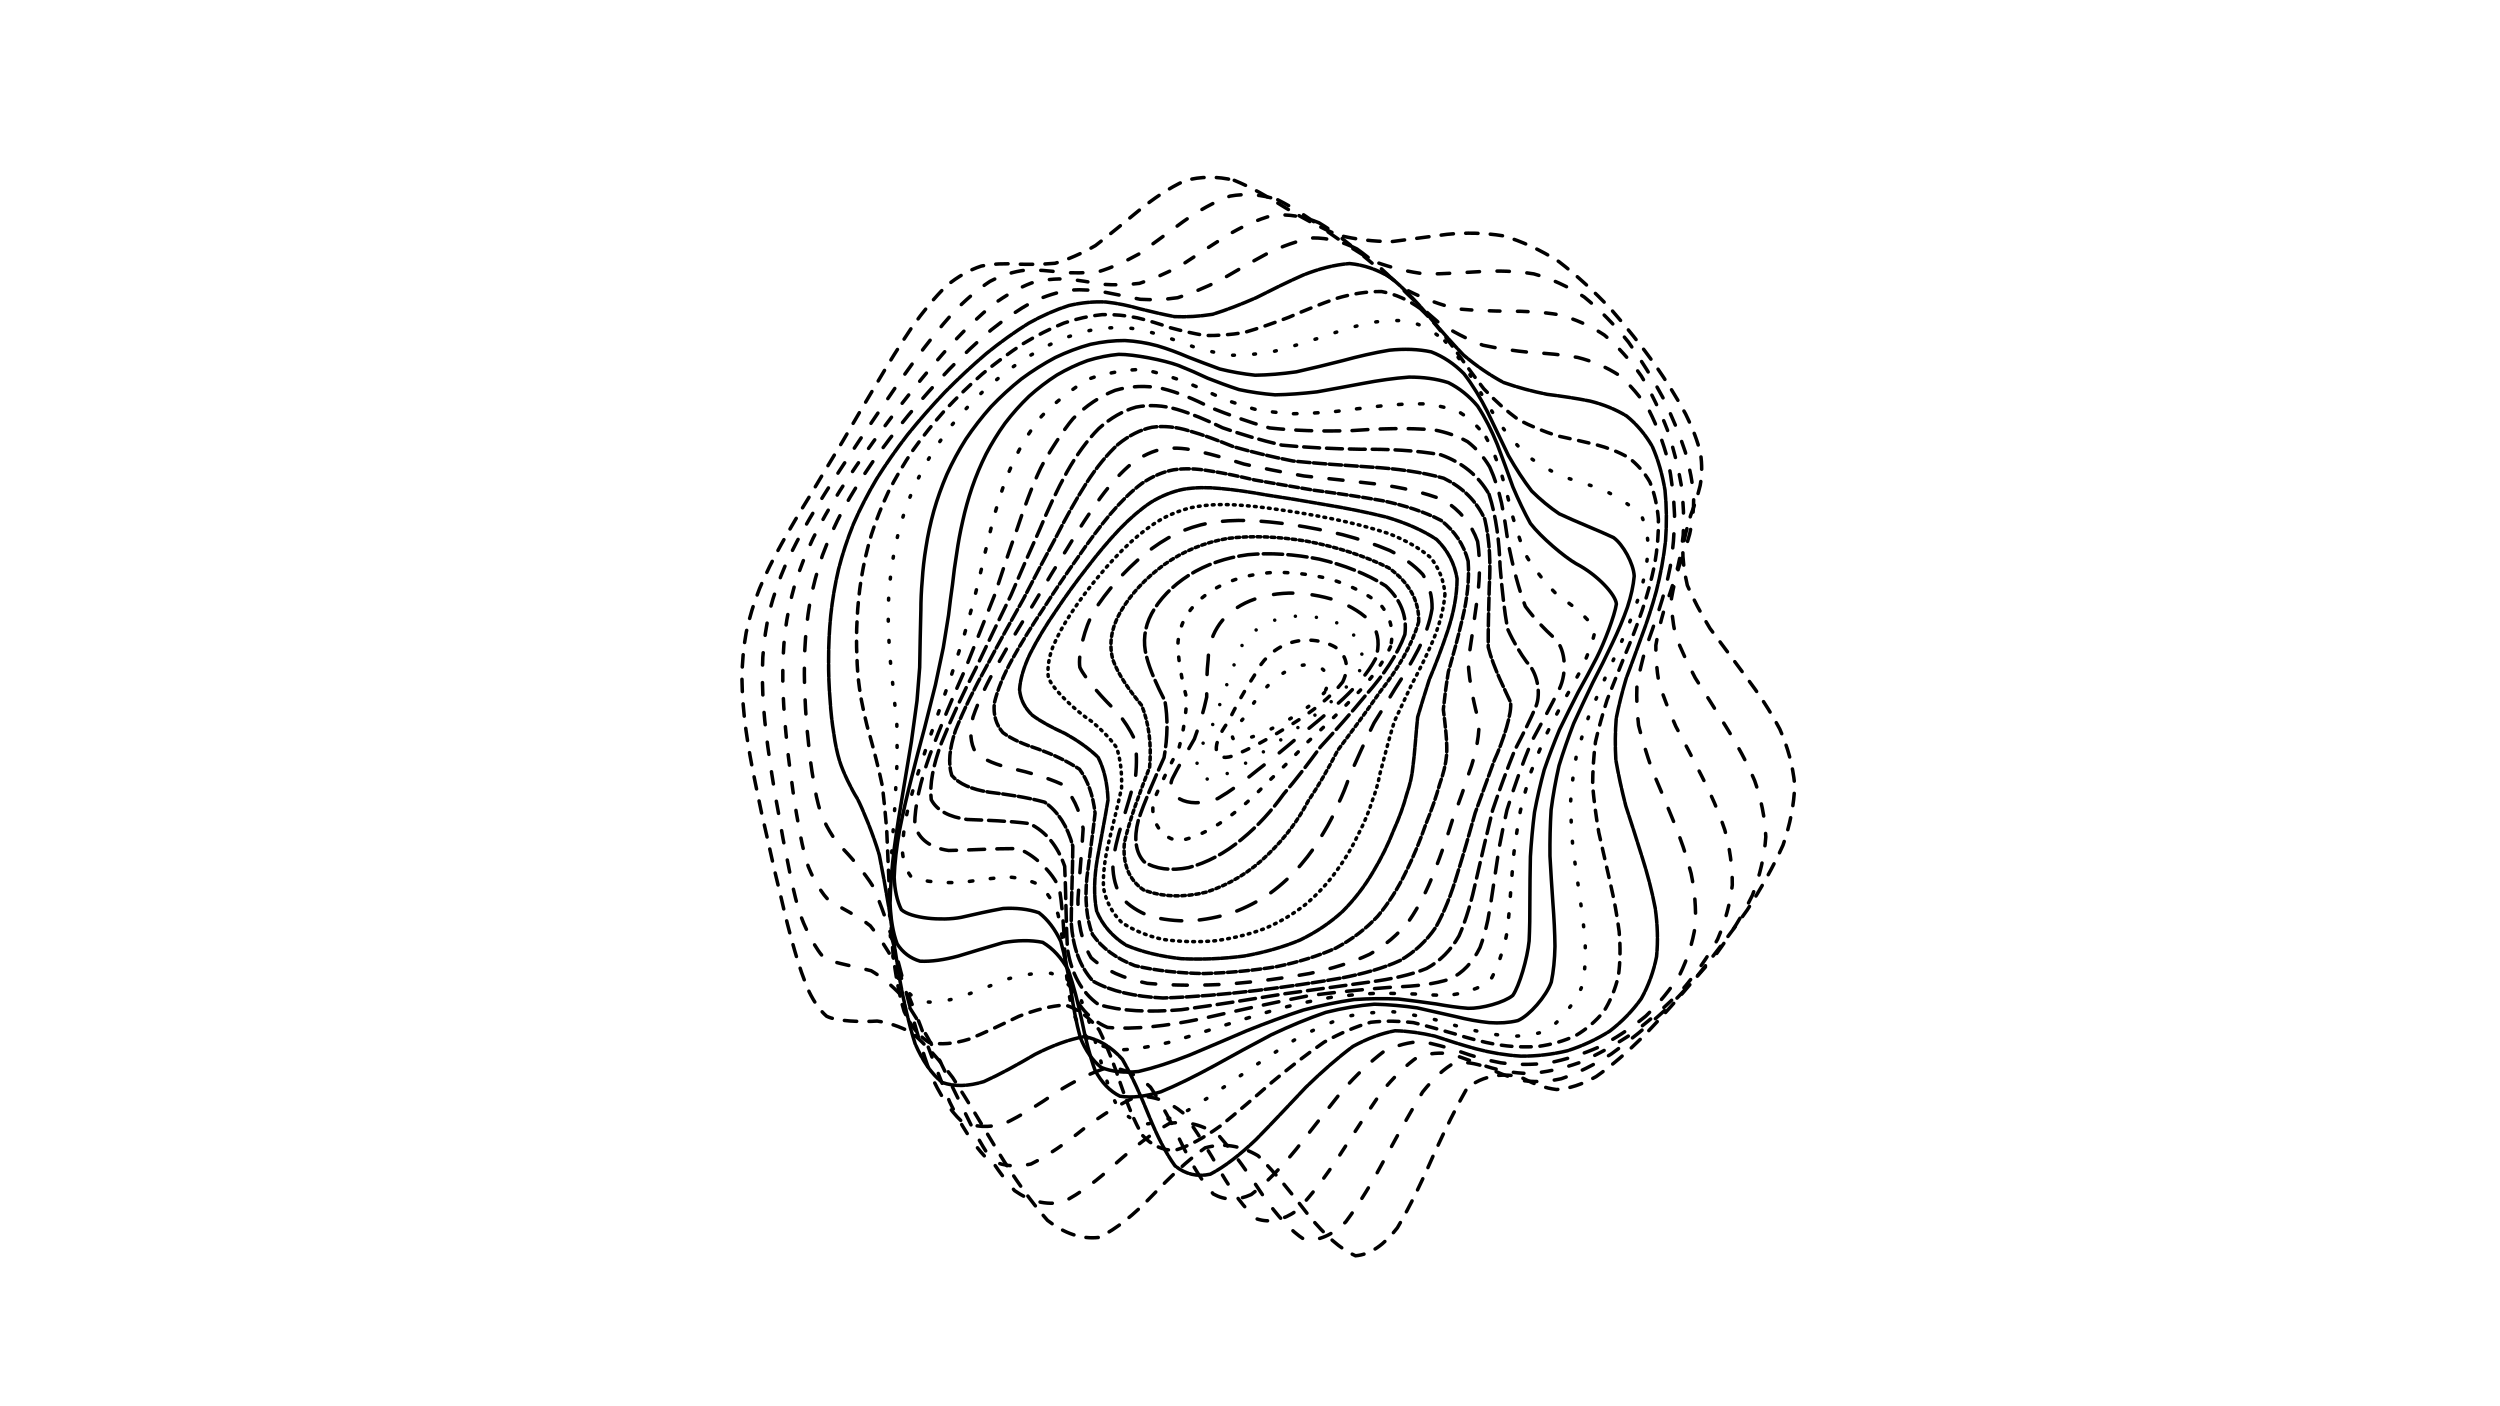 <svg xmlns="http://www.w3.org/2000/svg" version="1.1" xmlns:xlink="http://www.w3.org/1999/xlink" xmlns:svgjs="http://svgjs.dev/svgjs" viewBox="0 0 1422 800"><defs><linearGradient x1="50%" y1="0%" x2="50%" y2="100%" id="ccchaos-grad"><stop stop-color="hsl(206, 75%, 49%)" stop-opacity="1" offset="0%"></stop><stop stop-color="hsl(331, 90%, 56%)" stop-opacity="1" offset="100%"></stop></linearGradient></defs><g stroke-width="2" stroke="url(#ccchaos-grad)" fill="none" stroke-linecap="round"><path d="M702.05 102.57C711.71 106.55 721.46 112.03 731.29 118.27 741.14 124.15 751.08 129.46 761.12 133.72 771.2 136.23 781.4 137.4 791.7 137.42 802.06 136.16 812.54 134.6 823.09 133.29 833.7 132.23 844.37 132.41 855.04 134.15 865.69 137.23 876.27 142.15 886.65 148.77 896.88 156.64 906.78 165.76 916.2 175.74 925.24 186.09 933.6 196.65 941.15 207.11 948.07 217.08 953.98 226.56 958.77 235.46 962.8 243.52 965.64 251.01 967.26 258 968.22 264.26 968.11 270.27 967.05 276.18 965.75 281.65 963.87 287.27 961.65 293.15 959.89 298.87 958.29 305.01 957.13 311.63 957.11 318.21 957.94 325.32 959.76 332.96 963.05 340.6 967.38 348.77 972.64 357.44 979.06 366.11 986 375.27 993.09 384.91 1000.4 394.56 1006.93 404.5 1012.34 414.7 1016.9 424.95 1019.78 435.54 1020.84 446.46 1020.51 457.49 1018.25 468.93 1014.17 480.75 1008.81 492.7 1001.93 505.01 993.81 517.61 984.97 530.16 975.38 542.79 965.32 555.26 955.23 567.27 945.09 578.68 935.12 589.13 925.63 598.47 916.52 606.33 907.88 612.37 899.92 616.85 892.43 619.3 885.37 619.72 878.95 618.96 872.83 616.75 866.92 613.6 858.75 609.73 842.54 610.97 834.03 619.73 828.33 629.62 822.25 642.01 815.75 656.18 809.23 671.23 802.26 685.77 794.82 698.39 787.34 708.09 779.4 713.61 771.01 714.29 762.59 710.62 753.74 702.66 744.49 691.48 735.23 679.34 725.59 667.37 715.61 657.4 705.63 651.5 695.57 650.01 685.46 652.91 675.37 660.08 665.26 669.74 655.16 680.31 645.1 690.82 635.08 699.05 625.13 703.84 615.25 704.99 605.46 701.66 595.84 694.17 586.3 683.44 576.96 670.09 567.86 655.31 558.9 640.26 550.23 625.87 541.91 612.95 533.77 602.16 526.03 593.69 518.73 587.49 511.65 583.72 505.04 581.67 498.95 580.78 490.37 581.35 476.03 581.04 470.18 578.03 466.48 574.8 463.17 570.12 460.23 564.11 457.19 557.27 454.44 549.29 451.93 540.42 449.2 531 446.66 520.97 444.29 510.57 441.63 499.9 439.13 489.08 436.8 478.25 434.21 467.34 431.84 456.54 429.75 445.95 427.51 435.35 425.65 424.98 424.25 414.89 422.88 404.8 422.13 395.19 422.02 386.06 422.11 376.88 422.92 368.11 424.45 359.69 426.27 351.14 428.82 342.84 432.06 334.7 435.58 326.3 439.75 317.92 444.49 309.44 449.41 300.57 454.83 291.45 460.67 282.02 466.54 272.11 472.74 261.83 479.2 251.2 485.56 240.23 492.1 229.08 498.79 217.92 505.28 206.88 511.89 196.24 518.6 186.3 525.07 177.15 531.65 169.17 538.33 162.62 544.8 157.3 551.42 153.54 558.19 151.34 564.79 150.03 571.6 149.79 578.62 150.25 585.53 150.44 592.69 150.42 600.12 149.75 607.48 147.62 615.12 144.29 623.06 139.71 630.95 133.65 639.15 126.86 647.65 119.86 656.12 112.89 664.89 106.99 673.96 102.77 683.02 100.29 692.38 100.21 702.05 102.57" stroke-dasharray="7 7" transform="rotate(0, 711, 400)" opacity="0.16"></path><path d="M706.58 113.24C715.97 117.15 725.47 122.52 735.05 128.66 744.66 134.55 754.37 139.98 764.17 144.48 774 147.37 783.95 148.99 793.97 149.45 804.03 148.56 814.17 147.21 824.34 145.87 834.52 144.52 844.71 144.13 854.81 145.02 864.86 147.04 874.73 150.75 884.35 156.12 893.75 162.75 902.75 170.77 911.2 179.86 919.26 189.59 926.61 199.81 933.13 210.22 939.07 220.46 944.04 230.46 947.95 240.07 951.2 249.04 953.38 257.49 954.49 265.47 955.09 272.75 954.78 279.67 953.68 286.36 952.49 292.53 950.86 298.68 949.02 304.92 947.69 310.88 946.59 317.1 945.93 323.67 946.36 330.12 947.57 337 949.68 344.36 953.12 351.67 957.47 359.49 962.63 367.83 968.82 376.16 975.43 385.02 982.16 394.43 989.07 403.85 995.26 413.61 1000.44 423.71 1004.86 433.84 1007.77 444.33 1009.02 455.16 1009.02 466.04 1007.25 477.26 1003.78 488.75 999.12 500.23 993 511.89 985.65 523.59 977.57 535.05 968.66 546.29 959.2 557.06 949.59 567.18 939.81 576.44 930.06 584.51 920.63 591.47 911.46 596.9 902.64 600.59 894.38 603.03 886.52 603.78 879.04 602.98 872.14 601.59 865.54 599.37 859.18 596.87 853.26 595.32 847.43 594.71 841.62 595.72 836.07 599.23 830.39 605.17 824.52 613.67 818.77 624.73 812.73 637.68 806.35 651.76 799.99 666.07 793.25 679.38 786.11 690.45 778.96 698.54 771.38 702.6 763.41 702.17 755.41 697.87 747.01 689.79 738.23 678.96 729.44 667.42 720.29 656.14 710.8 646.73 701.31 641.03 691.73 639.34 682.11 641.66 672.51 647.95 662.88 656.7 653.27 666.54 643.69 676.67 634.16 685.06 624.72 690.61 615.34 693.07 606.08 691.49 596.99 685.99 588 677.28 579.21 665.73 570.68 652.3 562.29 638.03 554.2 623.73 546.46 610.24 538.9 598.24 531.73 588.07 525 579.88 518.46 573.91 512.38 569.73 506.79 566.97 498.91 565.39 485.7 564.03 480.28 562.07 475.26 558.5 466.69 544.63 462.92 534.56 460.25 527.01 457.74 518.7 455.38 509.82 452.74 500.64 450.24 491.09 447.9 481.33 445.31 471.44 442.92 461.47 440.8 451.52 438.54 441.54 436.65 431.62 435.19 421.82 433.77 412.02 432.94 402.54 432.73 393.39 432.72 384.19 433.41 375.25 434.79 366.51 436.46 357.64 438.84 348.88 441.9 340.14 445.24 331.17 449.21 322.1 453.77 312.86 458.51 303.3 463.75 293.48 469.42 283.37 475.16 272.95 481.23 262.29 487.58 251.44 493.86 240.51 500.34 229.63 506.98 219.01 513.46 208.77 520.06 199.16 526.77 190.47 533.26 182.7 539.85 176.18 546.54 171.08 553.03 167.1 559.63 164.52 566.38 163.24 572.95 162.57 579.69 162.64 586.62 163.1 593.42 163.03 600.45 162.53 607.71 161.25 614.88 158.49 622.32 154.57 630.03 149.52 637.68 143.19 645.62 136.3 653.85 129.37 662.04 122.62 670.54 117 679.33 113.07 688.1 110.82 697.18 110.87 706.58 113.24" stroke-dasharray="7 10" transform="rotate(4.04, 711, 400)" opacity="0.49"></path><path d="M711.4 123.91C720.52 127.75 729.74 132.99 739.05 139.02 748.38 144.88 757.81 150.39 767.31 155.12 776.84 158.37 786.44 160.42 796.1 161.35 805.77 160.89 815.47 159.84 825.15 158.6 834.82 157.11 844.41 156.3 853.86 156.51 863.2 157.59 872.31 160.17 881.09 164.3 889.62 169.64 897.69 176.42 905.19 184.41 912.28 193.2 918.67 202.75 924.23 212.74 929.26 222.87 933.38 233.01 936.53 242.98 939.13 252.57 940.79 261.78 941.51 270.58 941.85 278.81 941.45 286.67 940.41 294.21 939.39 301.26 938.07 308.15 936.63 314.99 935.73 321.49 935.1 328.11 934.92 334.93 935.76 341.57 937.32 348.52 939.67 355.85 943.23 363.1 947.57 370.8 952.62 378.96 958.56 387.1 964.85 395.75 971.22 404.93 977.75 414.11 983.61 423.63 988.54 433.45 992.83 443.29 995.73 453.44 997.14 463.84 997.43 474.23 996.1 484.83 993.21 495.53 989.21 506.11 983.81 516.66 977.22 526.98 969.89 536.95 961.7 546.45 952.89 555.23 943.84 563.31 934.5 570.36 925.07 576.15 915.83 580.96 906.73 584.33 897.86 586.2 889.44 587.21 881.32 586.95 873.54 585.66 866.26 584.32 859.25 582.72 852.49 581.4 846.15 581.39 839.94 582.67 833.79 585.72 827.93 591.17 822.01 598.83 815.98 608.66 810.11 620.49 804.02 633.61 797.68 647.25 791.39 660.59 784.8 672.53 777.87 682.02 770.95 688.54 763.68 691.25 756.05 689.84 748.4 685.03 740.4 676.92 732.06 666.46 723.7 655.53 715 644.94 706 636.06 696.99 630.57 687.91 628.7 678.78 630.47 669.68 635.95 660.56 643.8 651.46 652.86 642.41 662.51 633.41 670.9 624.51 676.99 615.67 680.54 606.97 680.52 598.45 676.89 590.02 670.19 581.82 660.55 573.88 648.73 566.08 635.63 558.58 621.91 551.43 608.39 544.45 595.72 537.85 584.35 531.67 574.56 525.67 566.65 520.1 560.43 514.98 555.7 507.75 551.47 495.58 547.25 490.55 545.26 485.82 542.62 477.6 532.4 473.92 524.61 471.29 518.7 468.8 511.97 466.45 504.55 463.82 496.86 461.31 488.63 458.97 480 456.37 471.24 453.98 462.21 451.83 452.98 449.56 443.73 447.63 434.35 446.13 424.9 444.66 415.45 443.76 406.14 443.46 396.98 443.36 387.78 443.92 378.68 445.16 369.63 446.68 360.48 448.88 351.3 451.75 342.05 454.89 332.62 458.66 323.03 463 313.25 467.54 303.25 472.59 293.04 478.07 282.64 483.63 272.11 489.55 261.49 495.76 250.89 501.93 240.44 508.33 230.27 514.89 220.58 521.34 211.46 527.91 203.16 534.59 195.89 541.09 189.57 547.69 184.5 554.38 180.78 560.89 177.97 567.5 176.35 574.23 175.76 580.79 175.47 587.5 175.63 594.36 175.88 601.1 175.4 608.03 174.33 615.17 172.39 622.21 169.01 629.5 164.54 637.02 159.08 644.48 152.54 652.21 145.62 660.2 138.82 668.16 132.33 676.41 127.01 684.94 123.38 693.46 121.36 702.28 121.53 711.4 123.91" stroke-dasharray="6 10" transform="rotate(8.08, 711, 400)" opacity="0.72"></path><path d="M716.19 134.58C725.03 138.33 733.96 143.44 742.96 149.34 751.97 155.15 761.06 160.72 770.2 165.62 779.36 169.2 788.56 171.68 797.76 173.08 806.97 173.1 816.15 172.43 825.26 171.4 834.32 169.93 843.24 168.87 851.97 168.56 860.56 168.86 868.85 170.44 876.76 173.41 884.41 177.47 891.57 182.95 898.13 189.68 904.31 197.33 909.79 205.91 914.48 215.15 918.71 224.77 922.1 234.66 924.62 244.61 926.69 254.44 927.94 264.07 928.39 273.43 928.59 282.39 928.19 291.02 927.28 299.35 926.49 307.25 925.5 314.93 924.47 322.46 924.01 329.66 923.84 336.84 924.09 344.1 925.31 351.15 927.17 358.39 929.73 365.88 933.37 373.27 937.69 380.99 942.6 389.09 948.3 397.15 954.27 405.63 960.28 414.56 966.44 423.48 971.98 432.65 976.66 442.03 980.79 451.41 983.68 460.97 985.21 470.65 985.76 480.27 984.82 489.92 982.45 499.49 979.06 508.86 974.36 517.98 968.5 526.68 961.92 534.96 954.46 542.58 946.33 549.35 937.89 555.47 929.07 560.51 920.06 564.36 911.13 567.45 902.21 569.32 893.43 570.01 884.97 570.26 876.74 569.69 868.76 568.59 861.21 567.9 853.9 567.43 846.81 567.65 840.11 569.4 833.56 572.6 827.11 577.57 820.93 584.71 814.76 593.75 808.55 604.51 802.5 616.69 796.31 629.62 789.95 642.51 783.67 654.68 777.16 665.15 770.38 673.06 763.63 678.1 756.58 679.57 749.24 677.31 741.89 672.09 734.24 664.03 726.28 653.98 718.32 643.68 710.06 633.74 701.52 625.39 692.99 620.12 684.39 618.09 675.77 619.37 667.17 624.06 658.57 631.03 650.01 639.29 641.49 648.37 633.04 656.61 624.71 663.04 616.44 667.46 608.31 668.78 600.38 666.85 592.54 662.09 584.93 654.4 577.6 644.36 570.38 632.73 563.48 620.03 556.92 606.97 550.5 594.2 544.45 582.17 538.81 571.27 533.31 561.8 528.21 553.81 523.54 547.21 516.9 540.17 505.66 531.83 500.96 528.88 496.47 526.14 488.54 517.69 484.92 511.45 482.31 506.77 479.83 501.3 477.48 495.12 474.86 488.72 472.35 481.7 469.99 474.14 467.4 466.47 465 458.37 462.84 449.91 460.56 441.42 458.61 432.63 457.06 423.59 455.56 414.55 454.6 405.47 454.22 396.38 454.02 387.27 454.47 378.11 455.56 368.88 456.92 359.58 458.94 350.17 461.61 340.62 464.55 330.97 468.1 321.14 472.21 311.16 476.53 301.09 481.36 290.88 486.62 280.62 491.99 270.41 497.72 260.28 503.76 250.37 509.79 240.79 516.07 231.68 522.53 223.23 528.9 215.45 535.42 208.6 542.05 202.82 548.54 197.93 555.13 194.2 561.81 191.67 568.32 189.82 574.93 188.91 581.65 188.74 588.21 188.58 594.9 188.6 601.73 188.47 608.42 187.46 615.29 185.75 622.33 183.13 629.28 179.15 636.44 174.19 643.81 168.39 651.12 161.72 658.67 154.84 666.46 148.21 674.21 142.02 682.24 137.03 690.52 133.7 698.79 131.91 707.35 132.21 716.19 134.58" stroke-dasharray="8 10" transform="rotate(12.12, 711, 400)" opacity="0.83"></path><path d="M720.65 145.25C729.19 148.91 737.8 153.87 746.45 159.62 755.11 165.35 763.82 170.94 772.54 175.99 781.27 179.87 790 182.75 798.69 184.62 807.36 185.14 815.96 184.91 824.43 184.2 832.82 182.88 841.04 181.74 849 181.09 856.8 180.81 864.27 181.55 871.31 183.48 878.11 186.34 884.39 190.53 890.07 195.95 895.41 202.31 900.07 209.7 904 217.92 907.53 226.69 910.31 235.95 912.31 245.49 913.98 255.14 914.94 264.8 915.23 274.35 915.39 283.71 915.06 292.84 914.36 301.72 913.84 310.3 913.2 318.65 912.59 326.8 912.54 334.68 912.79 342.46 913.46 350.2 915 357.75 917.12 365.36 919.86 373.09 923.55 380.72 927.82 388.55 932.57 396.62 938.02 404.66 943.68 412.99 949.34 421.61 955.13 430.24 960.35 438.96 964.8 447.76 968.76 456.54 971.61 465.34 973.23 474.08 973.99 482.75 973.41 491.25 971.51 499.49 968.69 507.51 964.65 515.1 959.49 522.12 953.64 528.73 946.92 534.6 939.48 539.58 931.7 544.02 923.47 547.48 914.95 549.89 906.42 551.83 897.81 552.83 889.22 553.03 880.86 553.17 872.64 552.93 864.6 552.61 856.89 553.03 849.39 554.03 842.08 555.98 835.1 559.52 828.27 564.53 821.56 571.19 815.12 579.68 808.71 589.7 802.31 600.96 796.08 613.11 789.78 625.49 783.37 637.39 777.05 648.24 770.56 657.2 763.88 663.57 757.24 667.22 750.37 667.58 743.27 664.6 736.17 659.09 728.82 651.14 721.21 641.54 713.61 631.85 705.75 622.56 697.66 614.72 689.57 609.66 681.45 607.51 673.34 608.33 665.23 612.29 657.16 618.4 649.14 625.86 641.16 634.3 633.27 642.25 625.51 648.84 617.81 653.9 610.27 656.33 602.93 655.91 595.68 652.93 588.66 647.16 581.92 638.99 575.29 629.05 568.95 617.7 562.96 605.55 557.08 593.19 551.56 581.06 546.42 569.58 541.38 559.08 536.73 549.71 532.46 541.54 526.35 531.84 515.92 518.77 511.49 514.18 507.21 510.47 499.48 501.97 495.89 496.46 493.3 492.5 490.83 487.86 488.47 482.56 485.85 477.12 483.34 471.05 480.97 464.4 478.39 457.66 475.98 450.39 473.82 442.66 471.54 434.89 469.58 426.7 468 418.12 466.47 409.54 465.46 400.79 465 391.89 464.71 382.99 465.04 373.93 465.99 364.72 467.19 355.5 469.03 346.1 471.49 336.56 474.22 327 477.54 317.3 481.4 307.5 485.49 297.75 490.07 287.98 495.09 278.29 500.24 268.8 505.76 259.55 511.59 250.7 517.45 242.29 523.57 234.49 529.89 227.46 536.15 221.12 542.58 215.73 549.13 211.38 555.57 207.78 562.12 205.2 568.76 203.61 575.27 202.45 581.87 201.97 588.56 201.95 595.12 201.69 601.79 201.37 608.57 200.73 615.24 199.1 622.05 196.71 629.01 193.43 635.89 188.9 642.94 183.52 650.18 177.47 657.36 170.74 664.75 163.96 672.35 157.58 679.92 151.71 687.73 147.06 695.78 144.03 703.81 142.48 712.1 142.89 720.65 145.25" stroke-dasharray="7 1" transform="rotate(16.16, 711, 400)" opacity="0.20"></path><path d="M724.47 155.92C732.7 159.48 740.96 164.28 749.23 169.86 757.5 175.49 765.79 181.07 774.04 186.22 782.29 190.36 790.5 193.62 798.62 195.93 806.71 196.97 814.68 197.22 822.48 196.91 830.18 195.87 837.66 194.81 844.84 194.01 851.86 193.33 858.52 193.44 864.73 194.51 870.71 196.31 876.17 199.29 881.05 203.42 885.63 208.44 889.58 214.53 892.86 221.53 895.82 229.18 898.11 237.49 899.72 246.27 901.1 255.33 901.88 264.61 902.12 273.96 902.31 283.3 902.13 292.57 901.66 301.68 901.44 310.63 901.17 319.39 900.97 327.97 901.33 336.36 901.97 344.61 903 352.74 904.84 360.72 907.18 368.67 910.05 376.62 913.75 384.48 917.95 392.42 922.54 400.44 927.73 408.45 933.08 416.58 938.4 424.85 943.84 433.12 948.74 441.34 952.94 449.45 956.73 457.54 959.52 465.48 961.21 473.2 962.15 480.83 961.88 488.15 960.4 495.05 958.11 501.74 954.67 507.89 950.19 513.39 945.05 518.56 939.04 522.98 932.32 526.56 925.21 529.79 917.61 532.19 909.66 533.77 901.61 535.17 893.4 535.96 885.13 536.3 876.98 536.92 868.89 537.52 860.91 538.4 853.18 540.23 845.59 542.86 838.17 546.56 831.02 551.78 824 558.37 817.11 566.38 810.45 575.83 803.85 586.41 797.29 597.75 790.9 609.51 784.49 621.06 778.01 631.78 771.64 641.21 765.16 648.65 758.55 653.54 751.99 655.91 745.26 655.3 738.36 651.73 731.47 646.03 724.38 638.26 717.1 629.14 709.82 620.05 702.34 611.39 694.67 604.05 687.01 599.21 679.34 596.96 671.72 597.37 664.1 600.64 656.54 605.92 649.06 612.56 641.61 620.31 634.27 627.86 627.08 634.44 619.94 639.91 612.98 643.23 606.22 644.09 599.54 642.73 593.1 638.77 586.93 632.47 580.85 624.35 575.06 614.58 569.59 603.7 564.22 592.21 559.18 580.5 554.5 568.99 549.89 557.99 545.63 547.76 541.72 538.43 537.85 530.16 534.3 522.87 531.07 516.49 526.33 508.76 517.99 496.86 514.25 491.69 510.41 486.8 503.02 475.33 499.41 468.37 496.79 463.5 494.28 458.06 491.91 452.06 489.33 446 486.94 439.41 484.77 432.3 482.5 425.16 480.54 417.54 478.94 409.45 477.39 401.37 476.33 393.02 475.8 384.47 475.43 375.92 475.65 367.16 476.45 358.23 477.5 349.32 479.16 340.24 481.41 331.05 483.91 321.9 486.99 312.69 490.61 303.48 494.44 294.41 498.76 285.44 503.51 276.69 508.41 268.24 513.69 260.17 519.28 252.62 524.94 245.55 530.86 239.18 537 233.61 543.11 228.68 549.41 224.64 555.84 221.55 562.2 219.02 568.67 217.33 575.24 216.39 581.7 215.64 588.26 215.3 594.91 215.18 601.44 214.61 608.07 213.8 614.81 212.52 621.44 210.23 628.19 207.17 635.07 203.27 641.88 198.26 648.83 192.55 655.94 186.33 663 179.62 670.24 173.02 677.66 166.91 685.05 161.4 692.64 157.11 700.45 154.38 708.23 153.06 716.25 153.57 724.47 155.92" stroke-dasharray="6 5" transform="rotate(20.2, 711, 400)" opacity="0.64"></path><path d="M727.42 166.59C735.31 170.04 743.2 174.67 751.05 180.07 758.91 185.57 766.73 191.11 774.48 196.32 782.22 200.67 789.88 204.26 797.4 207 804.88 208.54 812.2 209.31 819.3 209.47 826.32 208.81 833.06 207.96 839.48 207.19 848.69 206.16 864.66 208.29 871.2 212.21 875.12 215.93 878.47 220.68 881.21 226.37 883.72 232.74 885.63 239.87 886.97 247.59 888.16 255.74 888.87 264.27 889.13 273.03 889.43 281.95 889.44 290.94 889.25 299.9 889.35 308.84 889.44 317.68 889.63 326.39 890.37 335 891.37 343.47 892.73 351.79 894.8 360.03 897.32 368.17 900.29 376.21 903.99 384.2 908.08 392.15 912.5 400.06 917.43 407.96 922.47 415.85 927.46 423.71 932.55 431.58 937.15 439.22 941.11 446.63 944.72 454 947.43 461.09 949.16 467.82 950.24 477.57 945.88 494.41 940.59 501.21 936.12 505.3 930.81 508.71 924.8 511.42 918.39 513.96 911.45 515.88 904.11 517.26 896.61 518.7 888.88 519.84 881.01 520.86 873.2 522.4 865.35 524.2 857.55 526.51 849.92 529.87 842.38 534.11 834.95 539.43 827.74 546.09 820.63 553.92 813.64 562.87 806.85 572.86 800.13 583.57 793.47 594.62 786.96 605.66 780.45 616.16 773.94 625.55 767.53 633.52 761.05 639.46 754.5 642.98 748 644.2 741.39 642.75 734.67 638.72 727.96 632.93 721.11 625.39 714.12 616.77 707.14 608.29 700.01 600.24 692.74 593.38 685.48 588.77 678.25 586.44 671.09 586.47 663.94 589.1 656.88 593.6 649.92 599.43 642.98 606.45 636.18 613.5 629.54 619.91 622.94 625.6 616.52 629.56 610.32 631.46 604.18 631.51 598.28 629.21 592.64 624.7 587.08 618.42 581.79 610.39 576.82 601.02 571.91 590.78 567.3 579.93 563.03 568.9 558.8 557.97 554.88 547.41 551.27 537.43 547.68 528.18 544.37 519.71 541.34 512.03 538.26 505.21 535.42 499.07 532.8 493.51 528.79 486.33 521.3 473.67 517.72 467.45 513.91 461.25 506.42 447.06 502.8 438.85 500.24 433.21 497.86 427.08 495.7 420.46 493.45 413.82 491.49 406.7 489.88 399.12 488.31 391.53 487.22 383.68 486.62 375.6 486.18 367.54 486.29 359.27 486.96 350.86 487.86 342.49 489.33 334 491.37 325.47 493.65 317.04 496.48 308.62 499.83 300.32 503.39 292.22 507.43 284.34 511.9 276.79 516.53 269.58 521.53 262.84 526.86 256.68 532.27 251.01 537.96 246.03 543.88 241.83 549.8 238.15 555.92 235.26 562.19 233.16 568.41 231.42 574.77 230.31 581.23 229.72 587.6 229.08 594.08 228.63 600.65 228.17 607.12 227.13 613.69 225.71 620.35 223.74 626.92 220.78 633.6 217.08 640.39 212.63 647.11 207.23 653.95 201.28 660.93 194.99 667.86 188.39 674.93 182.02 682.17 176.23 689.37 171.1 696.74 167.18 704.29 164.75 711.82 163.65 719.53 164.26 727.42 166.59" stroke-dasharray="1 11" transform="rotate(24.24, 711, 400)" opacity="0.35"></path><path d="M729.3 177.26C736.83 180.6 744.31 185.04 751.73 190.25 759.14 195.6 766.47 201.05 773.7 206.29 780.91 210.8 787.99 214.67 794.91 217.8 801.78 219.83 808.44 221.13 814.86 221.78 824.22 221.33 841.08 219.36 848.41 219.06 855.01 219.87 865.43 226.63 869.19 232.76 871.34 237.79 873 243.62 874.17 250.11 875.28 257.09 875.98 264.58 876.34 272.43 876.79 280.56 877.04 288.89 877.15 297.33 877.57 305.87 878.02 314.42 878.58 322.9 879.66 331.38 880.98 339.76 882.62 348.02 884.9 356.24 887.55 364.34 890.58 372.3 894.24 380.23 898.22 388.05 902.45 395.73 907.12 403.41 911.86 410.97 916.52 418.38 921.28 425.8 925.57 432.88 929.28 439.6 932.71 446.3 935.33 452.61 937.07 458.48 938.38 466.95 935.14 481.16 930.69 486.78 926.86 490.24 922.23 493.13 916.91 495.51 911.19 497.9 904.93 499.89 898.23 501.59 891.34 503.56 884.15 505.49 876.77 507.56 869.37 510.28 861.88 513.45 854.37 517.26 846.95 522.08 839.57 527.78 832.26 534.44 825.1 542.19 818.01 550.86 811.02 560.33 804.19 570.44 797.43 580.88 790.73 591.3 784.17 601.37 777.63 610.63 771.11 618.61 764.68 625.11 758.23 629.64 751.75 631.89 745.32 632.1 738.83 629.96 732.27 625.59 725.74 619.79 719.11 612.55 712.4 604.43 705.69 596.56 698.89 589.1 692 582.71 685.11 578.32 678.3 575.94 671.59 575.64 664.88 577.69 658.28 581.44 651.81 586.48 645.37 592.73 639.07 599.2 632.94 605.32 626.85 611.04 620.95 615.41 615.27 618.12 609.63 619.32 604.22 618.48 599.08 615.62 593.98 611.13 589.15 604.88 584.61 597.18 580.11 588.44 575.89 578.83 571.96 568.7 568.06 558.34 564.43 548 561.09 537.91 557.72 528.2 554.6 519.02 551.73 510.45 548.79 502.52 546.05 495.2 543.51 488.45 540.83 482.31 538.31 476.58 535.93 471.17 532.13 463.75 524.73 449.49 521.1 442.17 518.5 437.31 516 432.15 513.64 426.64 511.1 421.15 508.74 415.28 506.6 409 504.37 402.72 502.43 396.03 500.82 388.94 499.25 381.84 498.13 374.53 497.48 367.03 496.96 359.56 496.97 351.94 497.51 344.24 498.26 336.6 499.55 328.92 501.37 321.28 503.43 313.76 506.01 306.37 509.09 299.18 512.37 292.22 516.12 285.57 520.29 279.32 524.62 273.41 529.32 268.01 534.36 263.22 539.49 258.82 544.91 255.08 550.57 252.04 556.26 249.36 562.16 247.34 568.22 245.92 574.26 244.65 580.45 243.81 586.75 243.26 592.99 242.47 599.35 241.68 605.79 240.72 612.16 239.08 618.62 236.98 625.17 234.31 631.65 230.7 638.22 226.42 644.89 221.52 651.49 215.82 658.21 209.74 665.03 203.48 671.8 197.05 678.71 190.98 685.73 185.56 692.73 180.82 699.86 177.27 707.12 175.15 714.38 174.26 721.78 174.96 729.3 177.26" stroke-dasharray="5 0" transform="rotate(28.28, 711, 400)" opacity="0.88"></path><path d="M729.99 187.93C737.13 191.15 744.19 195.4 751.15 200.39 758.1 205.56 764.94 210.9 771.63 216.12 778.3 220.74 784.81 224.84 791.12 228.31 800.41 231.7 817.57 234.06 825.3 233.75 838.57 232.58 853.68 236.49 856.94 240.87 859.61 246.87 862.93 263.14 863.83 273 864.48 280.05 864.98 287.44 865.4 295.04 866.13 302.82 866.92 310.72 867.82 318.64 869.2 326.65 870.8 334.62 872.67 342.51 875.11 350.42 877.86 358.23 880.91 365.88 884.51 373.54 888.36 381.06 892.39 388.39 896.8 395.72 901.24 402.88 905.58 409.81 910.01 416.75 914.01 423.29 917.48 429.42 921.97 438.37 926.45 453.97 926.17 460.54 924.19 466.58 915.28 476.35 908.63 480.31 903.59 482.99 898 485.49 891.97 487.92 885.71 490.75 879.12 493.74 872.29 497.04 865.39 501.02 858.34 505.54 851.21 510.73 844.12 516.8 837 523.65 829.91 531.29 822.92 539.73 815.97 548.81 809.08 558.35 802.31 568.19 795.6 578.03 788.94 587.52 782.4 596.44 775.89 604.35 769.42 610.89 763.03 615.98 756.64 619.18 750.26 620.31 743.93 619.66 737.57 616.96 731.18 612.37 724.82 606.64 718.42 599.73 711.97 592.15 705.53 584.86 699.03 577.98 692.5 572.04 685.96 567.88 679.54 565.47 673.24 564.89 666.95 566.39 660.79 569.45 654.78 573.71 648.78 579.2 642.95 585.04 637.3 590.74 628.96 598.6 613.37 606.46 606.19 605.25 601.51 602.4 597.08 597.88 592.91 591.9 588.76 584.82 584.87 576.68 581.24 567.8 577.61 558.44 574.23 548.79 571.09 539.09 567.91 529.48 564.94 520.12 562.19 511.13 559.35 502.55 556.69 494.45 554.2 486.82 551.56 479.67 549.06 472.94 546.68 466.58 544.12 460.61 541.66 454.87 539.29 449.29 536.72 443.96 534.23 438.65 531.84 433.29 529.25 428.06 526.77 422.68 524.42 417.1 521.92 411.57 519.6 405.79 517.48 399.74 515.28 393.69 513.36 387.34 511.76 380.71 510.19 374.07 509.05 367.31 508.35 360.46 507.78 353.63 507.7 346.74 508.11 339.87 508.71 333.06 509.82 326.3 511.44 319.68 513.27 313.19 515.6 306.9 518.4 300.9 521.4 295.11 524.84 289.69 528.7 284.72 532.71 280.02 537.1 275.83 541.81 272.21 549.2 267.5 565.35 261.21 573.97 259.39 579.78 258.28 585.74 257.4 591.83 256.63 597.9 255.47 604.07 254.17 610.34 252.58 616.56 250.28 622.87 247.49 629.26 244.14 635.6 239.96 642.03 235.2 648.53 229.94 654.99 224.07 661.53 217.96 668.16 211.81 674.76 205.65 681.46 199.92 688.24 194.89 695.01 190.57 701.88 187.39 708.84 185.57 715.79 184.88 722.85 185.67 729.99 187.93" stroke-dasharray="11 0" transform="rotate(32.32, 711, 400)" opacity="0.85"></path><path d="M729.45 198.6C736.18 201.68 742.8 205.74 749.29 210.5 755.77 215.48 762.1 220.67 768.26 225.82 774.4 230.5 780.36 234.77 786.09 238.53 794.49 242.56 809.87 246.47 816.71 246.83 828.4 245.93 841.7 247.8 844.62 250.73 847.1 254.98 850.51 267.47 851.66 275.45 852.52 281.28 853.29 287.52 854.01 294.06 855.04 300.84 856.13 307.82 857.34 314.91 858.98 322.15 860.82 329.43 862.87 336.69 865.43 344.01 868.24 351.27 871.28 358.42 874.8 365.6 878.5 372.64 882.32 379.5 886.47 386.38 890.61 393.06 894.64 399.51 898.75 405.96 902.46 412.01 905.69 417.66 909.93 425.91 914.44 440.32 914.49 446.5 913.04 452.33 905.66 462.5 899.94 467.15 895.56 470.44 890.65 473.73 885.27 477.12 879.67 480.96 873.71 485.08 867.47 489.6 861.12 494.75 854.58 500.45 847.91 506.76 841.23 513.76 834.49 521.38 827.71 529.57 820.99 538.27 814.28 547.33 807.59 556.55 800.99 565.77 794.42 574.71 787.91 583.08 781.47 590.7 775.07 597.23 768.71 602.35 762.42 606.1 756.15 608.11 749.9 608.25 743.7 606.88 737.5 603.77 731.31 599.07 725.13 593.48 718.95 586.95 712.77 579.9 706.59 573.19 700.39 566.87 694.2 561.37 688 557.44 681.94 555.02 676.03 554.19 670.12 555.21 664.37 557.62 658.78 561.15 653.2 565.87 647.79 571.03 642.57 576.22 634.86 583.81 620.51 593.14 613.9 593.64 609.58 592.24 605.49 589.33 601.65 585.01 597.8 579.61 594.18 573.09 590.8 565.68 587.39 557.63 584.19 549.06 581.22 540.19 578.18 531.16 575.33 522.13 572.67 513.23 569.9 504.51 567.29 496.08 564.82 488 562.21 480.23 559.72 472.82 557.34 465.76 554.78 459.01 552.31 452.53 549.94 446.28 547.37 440.26 544.89 434.37 542.5 428.56 539.93 422.88 537.48 417.19 535.16 411.46 532.7 405.78 530.41 399.99 528.33 394.07 526.18 388.16 524.29 382.1 522.7 375.88 521.15 369.66 519.99 363.43 519.25 357.23 518.63 351.04 518.46 344.92 518.75 338.89 519.69 330.02 524.22 313.41 527.78 305.92 532.06 299.04 542.87 287.71 549.27 283.38 556.15 279.77 571.33 274.79 579.5 273.1 585.03 271.86 590.73 270.69 596.55 269.47 602.38 267.79 608.32 265.86 614.36 263.58 620.38 260.61 626.48 257.17 632.66 253.22 638.81 248.55 645.04 243.44 651.33 237.95 657.6 232.01 663.94 225.98 670.34 220.04 676.72 214.2 683.17 208.85 689.68 204.25 696.18 200.35 702.76 197.55 709.39 196.01 716.02 195.52 722.71 196.39 729.45 198.6" stroke-dasharray="2 10" transform="rotate(36.36, 711, 400)" opacity="0.65"></path><path d="M727.7 209.27C734.01 212.22 740.19 216.07 746.2 220.59 752.21 225.34 758.05 230.35 763.69 235.4 774.92 244.22 785.29 251.44 794.59 256.56 803.66 258.63 811.51 259.32 817.98 259.54 826.55 259.23 837 268.96 839.88 280.28 842.26 289.79 844.57 300.88 847.14 312.92 851.25 325.59 856.1 338.63 861.69 351.55 865.09 358.08 868.63 364.51 872.24 370.82 876.12 377.14 879.97 383.31 883.7 389.29 887.5 395.27 890.93 400.9 893.92 406.19 896.76 411.48 899.04 416.42 900.7 421.04 903.04 430.3 902.55 438.42 899.33 445.69 894.54 453.55 887.3 461.35 878.11 469.72 867.99 479.78 856.56 491.41 844.34 504.95 831.93 520.45 819.17 537.34 806.36 554.51 793.74 570.73 781.17 584.21 768.77 592.96 756.58 596.74 744.46 594.19 732.49 585.71 726.53 580.34 720.59 574.22 714.67 567.7 708.76 561.56 702.86 555.77 696.99 550.7 688.26 545.8 671.61 545.05 663.71 548.8 653.3 557.61 643.61 567.14 634.75 574.88 625.89 580.45 617.85 581.01 610.7 576.41 603.47 567.9 597.03 555.4 591.38 540.41 585.45 524.09 580.12 507.33 575.35 491.07 570.02 475.41 565.06 460.78 560.47 447.21 555.2 434.35 550.27 422.11 545.83 410.26 543.43 404.43 541.19 398.6 539.15 392.78 537.05 386.98 535.2 381.15 533.64 375.3 531.53 366.58 529.38 349.82 529.44 341.87 530.28 331.52 532.93 322.17 537.25 314.16 542.27 306.57 548.86 300.54 556.75 296.15 565.14 291.91 574.6 288.85 584.87 286.48 595.33 282.95 606.42 278.87 617.92 273.58 629.43 265.78 641.29 256.32 653.36 245.57 665.39 233.68 677.67 222.52 690.08 213.66 696.28 210.18 702.53 207.75 708.8 206.49 715.08 206.18 721.38 207.11 727.7 209.27" stroke-dasharray="9 7" transform="rotate(40.4, 711, 400)" opacity="0.33"></path><path d="M724.86 219.94C736.63 226.14 747.74 234.97 758.07 244.85 768.33 253.7 777.7 261.35 786.03 267.25 794.19 270.4 801.21 272.12 807 273.07 814.83 272.99 825.12 279.38 828.53 287.72 831.35 294.89 834.16 303.7 837.21 313.65 841.61 324.2 846.6 335.41 852.13 346.82 858.96 358.41 866.01 369.89 872.76 380.95 879.74 392.02 885.13 402.1 888.56 411.24 890.96 420.49 890.87 429.11 888.35 437.39 884.49 446.34 878.39 455.65 870.44 465.8 861.6 477.37 851.42 490.35 840.36 504.75 829.01 520.27 817.17 536.36 805.15 551.83 793.2 565.73 781.21 576.54 769.35 582.72 757.62 584.52 745.97 580.87 734.51 572.31 723.11 561.9 711.8 550.31 700.69 540.03 689.58 534.46 679.14 533.47 669.42 536.66 659.69 544.02 650.67 552.42 642.45 559.83 634.18 566.01 626.67 568.24 619.96 566.11 613.12 560.64 606.97 551.25 601.52 539.07 595.75 525.16 590.49 510.1 585.73 494.88 580.43 479.67 575.48 465.04 570.88 451.26 565.67 437.92 560.81 425.29 556.45 413.32 551.69 401.53 547.64 390.11 544.58 379.08 541.62 368.04 540.15 357.88 540.19 348.71 540.77 339.62 543.02 331.69 546.82 325.09 551.25 318.66 557.16 313.57 564.33 309.73 571.97 305.65 580.67 302.25 590.18 299.05 599.93 294.47 610.32 289.09 621.15 282.49 632.03 273.75 643.28 263.7 654.72 252.86 666.17 241.44 677.82 231.07 689.54 223.12 701.27 217.76 713.1 216.57 724.86 219.94" stroke-dasharray="9 4" transform="rotate(44.44, 711, 400)" opacity="0.34"></path><path d="M721.12 230.6C732.01 236.45 742.21 244.76 751.62 254.2 760.97 262.94 769.45 270.87 776.95 277.4 787.51 282.94 803.29 286.89 808.71 288.62 813.69 291.57 822.49 306.26 827.54 317.67 832.14 326.17 837.18 335.55 842.59 345.43 849.06 355.46 855.62 365.73 861.82 375.98 868.22 386.23 873.18 395.96 876.41 405.2 878.82 414.6 879.05 423.83 877.15 433.14 874.12 443.07 869.05 453.62 862.27 465.04 854.66 477.5 845.73 491.06 835.86 505.45 825.64 520.23 814.83 534.84 803.73 548.18 792.61 559.59 781.36 567.78 770.16 571.65 759.04 571.8 747.98 567.35 737.09 558.91 726.26 549.24 715.55 538.72 705.07 529.36 694.58 524.06 684.78 522.6 675.69 524.75 666.58 530.7 658.15 537.9 650.46 544.69 642.7 551.03 635.64 554.39 629.28 554.22 622.75 551.37 616.84 544.93 611.52 535.63 605.88 524.48 600.68 511.7 595.92 498.21 590.67 484.28 585.74 470.45 581.15 457.15 576.04 444 571.27 431.49 567.01 419.7 562.41 408.04 558.5 396.96 555.52 386.54 552.63 376.13 551.12 366.81 551 358.64 551.34 350.47 553.21 343.49 556.5 337.72 560.37 331.89 565.6 327.13 572.02 323.23 578.9 318.79 586.8 314.64 595.5 310.33 604.47 304.59 614.08 297.99 624.14 290.29 634.31 280.87 644.84 270.55 655.57 259.91 666.33 249.14 677.26 239.67 688.23 232.65 699.22 228.07 710.24 227.29 721.12 230.6" stroke-dasharray="7 2" transform="rotate(48.48, 711, 400)" opacity="0.17"></path><path d="M716.73 241.27C726.73 246.76 736.06 254.51 744.62 263.44 753.13 271.96 760.82 280.01 767.62 287.02 777.27 293.93 792.08 300.55 797.53 302.69 802.78 305.02 812.61 316.08 818.12 325.07 822.83 331.8 827.84 339.53 833.06 348.01 839.16 356.6 845.22 365.73 850.88 375.23 856.71 384.74 861.25 394.18 864.26 403.55 866.63 413.07 867.11 422.81 865.73 432.89 863.41 443.46 859.28 454.73 853.57 466.74 847.13 479.38 839.41 492.7 830.74 506.28 821.7 519.67 811.99 532.33 801.91 543.27 791.74 552.17 781.34 557.93 770.92 559.8 760.54 558.62 750.16 553.66 739.94 545.51 729.74 536.63 719.67 527.16 709.83 518.69 699.98 513.68 690.79 511.85 682.28 513.06 673.74 517.68 665.83 523.62 658.61 529.59 651.29 535.7 644.59 539.68 638.51 540.92 632.26 540.18 626.52 536.31 621.31 529.74 615.78 521.42 610.64 511.23 605.89 499.92 600.71 487.91 595.82 475.54 591.28 463.33 586.28 451.05 581.65 439.18 577.51 427.95 573.1 416.77 569.34 406.2 566.46 396.38 563.66 386.56 562.12 377.9 561.86 370.38 561.99 362.81 563.5 356.31 566.32 350.82 569.63 345.12 574.21 340.17 579.89 335.74 585.99 330.61 593.08 325.47 600.93 319.97 609.06 313.16 617.83 305.53 627.06 297.02 636.42 287.25 646.15 276.97 656.08 266.78 666.06 256.83 676.21 248.34 686.36 242.26 696.55 238.43 706.72 238.03 716.73 241.27" stroke-dasharray="8 10" transform="rotate(52.52, 711, 400)" opacity="0.32"></path><path d="M711.96 251.94C721.09 257.05 729.58 264.23 737.36 272.59 745.11 280.78 752.12 288.79 758.34 296.08 764.53 301.78 769.96 306.46 774.62 310.24 781.38 313.55 792.44 319.05 797.38 323.08 801.19 326.08 805.02 330.2 808.93 335.42 813.65 340.8 818.56 347.22 823.55 354.52 829.24 361.89 834.8 370.03 839.94 378.85 845.22 387.68 849.34 396.79 852.13 406.16 854.42 415.65 855.08 425.58 854.12 435.99 852.41 446.7 849.1 458.05 844.37 469.92 839.01 482.01 832.44 494.36 824.94 506.49 817.07 518.02 808.51 528.42 799.49 536.89 790.35 543.41 780.91 547.01 771.37 547.23 761.82 545.07 752.22 539.85 742.72 532.14 733.25 524.09 723.85 515.64 714.66 508.02 705.47 503.31 696.88 501.19 688.91 501.6 680.9 504.99 673.48 509.68 666.65 514.68 659.73 520.24 653.35 524.38 647.51 526.49 641.49 527.28 635.92 525.49 630.8 521.3 625.39 515.62 620.32 508.02 615.61 499.09 610.52 489.35 605.71 478.9 601.25 468.24 596.41 457.37 591.94 446.61 587.95 436.27 583.74 425.92 580.16 416.06 577.4 406.86 574.71 397.65 573.17 389.49 572.78 382.32 572.72 375.07 573.91 368.69 576.27 363.07 579.06 357.14 583.01 351.67 587.96 346.44 593.3 340.49 599.56 334.34 606.55 327.75 613.81 320.08 621.7 311.73 630.04 302.77 638.53 293 647.39 283.07 656.45 273.57 665.59 264.57 674.88 257.12 684.18 251.97 693.51 248.86 702.82 248.79 711.96 251.94" stroke-dasharray="5 2" transform="rotate(56.56, 711, 400)" opacity="0.48"></path><path d="M707.12 262.61C715.4 267.32 723.1 273.92 730.17 281.65 737.21 289.4 743.62 297.21 749.36 304.59 755.09 310.77 760.2 316.16 764.69 320.78 771.3 325.55 782.71 332.93 788 337.04 791.97 339.76 795.95 343.35 799.95 347.86 804.6 352.38 809.34 357.86 814.05 364.28 819.31 370.7 824.38 378.02 829 386.2 833.74 394.38 837.45 403.07 840 412.19 842.17 421.38 842.95 431.11 842.33 441.29 841.13 451.61 838.53 462.39 834.67 473.4 830.29 484.33 824.79 495.15 818.41 505.37 811.68 514.78 804.25 522.84 796.33 528.94 788.25 533.3 779.83 535.09 771.23 534.04 762.59 531.2 753.85 525.96 745.14 518.82 736.44 511.62 727.78 504.15 719.26 497.35 710.74 492.97 702.75 490.64 695.31 490.37 687.82 492.64 680.85 496.12 674.39 500.07 667.85 504.84 661.76 508.74 656.14 511.23 650.35 512.97 644.94 512.69 639.92 510.4 634.65 506.97 629.68 501.74 625.04 495.1 620.08 487.71 615.4 479.38 611.06 470.53 606.42 461.39 602.13 452.08 598.33 442.89 594.35 433.66 590.97 424.68 588.34 416.12 585.77 407.57 584.25 399.81 583.76 392.81 583.54 385.72 584.44 379.24 586.38 373.24 588.68 366.93 592.03 360.82 596.29 354.74 600.88 348.03 606.32 341.03 612.45 333.63 618.83 325.41 625.81 316.72 633.24 307.71 640.81 298.27 648.76 288.99 656.91 280.36 665.15 272.42 673.55 266.03 681.97 261.79 690.41 259.35 698.85 259.58 707.12 262.61" stroke-dasharray="4 1" transform="rotate(60.6, 711, 400)" opacity="0.40"></path><path d="M702.54 273.28C709.98 277.59 716.94 283.58 723.35 290.65 729.75 297.87 735.63 305.32 740.95 312.59 746.29 319.01 751.13 324.89 755.47 330.17 761.97 336.26 773.6 345.9 779.11 350.57 783.16 353.46 787.17 356.96 791.16 361.17 795.66 365.28 800.16 370.22 804.55 376.01 809.36 381.78 813.94 388.44 818.07 395.99 822.29 403.54 825.6 411.65 827.9 420.23 829.92 428.84 830.76 437.93 830.41 447.35 829.61 456.77 827.61 466.43 824.52 476.04 821 485.37 816.48 494.29 811.13 502.37 805.48 509.59 799.15 515.41 792.3 519.38 785.31 521.91 777.92 522.27 770.29 520.31 762.62 517.11 754.79 512.05 746.91 505.57 739.03 499.22 731.14 492.69 723.32 486.68 715.5 482.64 708.12 480.19 701.2 479.36 694.25 480.66 687.71 483.01 681.62 485.89 672.55 491.4 656.1 497.99 648.61 497.38 643.51 495.67 638.68 492.39 634.16 487.77 629.39 482.52 624.88 476.24 620.7 469.24 616.3 461.95 612.24 454.23 608.65 446.33 604.93 438.38 601.76 430.39 599.28 422.54 596.86 414.69 595.37 407.33 594.8 400.44 594.45 393.46 595.09 386.82 596.65 380.42 598.51 373.74 601.28 367.08 604.89 360.32 608.76 353.08 613.41 345.55 618.71 337.71 624.21 329.36 630.29 320.74 636.8 312.05 643.44 303.27 650.45 294.85 657.68 287.26 664.99 280.44 672.47 275.11 679.99 271.73 687.54 269.91 695.1 270.39 702.54 273.28" stroke-dasharray="1 3" transform="rotate(64.64, 711, 400)" opacity="0.17"></path><path d="M698.51 283.95C705.14 287.85 711.38 293.22 717.19 299.58 722.99 306.19 728.37 313.15 733.32 320.12 738.29 326.55 742.89 332.65 747.09 338.34 753.43 345.46 765.1 357.3 770.69 362.77 774.7 366.1 778.66 369.8 782.54 374 786.81 378.04 791.01 382.73 795.05 388.12 799.4 393.46 803.48 399.57 807.13 406.47 810.85 413.37 813.76 420.76 815.81 428.52 817.66 436.27 818.51 444.36 818.36 452.6 817.88 460.75 816.38 468.9 813.93 476.76 811.16 484.26 807.51 491.16 803.1 497.11 798.45 502.26 793.15 506.08 787.34 508.26 781.39 509.35 775.03 508.66 768.39 506.16 761.7 502.85 754.79 498.15 747.78 492.4 740.76 486.9 733.66 481.27 726.58 476.01 719.49 472.33 712.74 469.83 706.36 468.57 699.95 469.04 693.88 470.38 688.17 472.24 679.65 476.35 664.01 482.35 656.81 482.73 649.62 481.24 636.28 471.54 630.18 463.97 626.05 458.41 622.26 452.24 618.91 445.66 615.46 439.01 612.53 432.08 610.22 424.99 607.96 417.9 606.52 410.98 605.91 404.26 605.46 397.48 605.87 390.78 607.09 384.12 608.54 377.27 610.8 370.31 613.79 363.21 617.01 355.79 620.91 348.14 625.4 340.3 630.06 332.22 635.25 324.06 640.85 316.05 646.58 308.18 652.65 300.82 658.96 294.36 665.33 288.68 671.89 284.38 678.52 281.81 685.18 280.54 691.88 281.22 698.51 283.95" stroke-dasharray="12 10" transform="rotate(68.68, 711, 400)" opacity="0.45"></path><path d="M695.29 294.62C706.99 302.34 717.52 314.12 726.64 327.24 735.92 339.14 744.18 350.3 751.42 360.31 759.41 368.23 767.01 376.22 774.07 385.04 782.27 393.22 789.95 403.37 796.19 415.81 802.66 428.25 806.04 441.93 806.22 455.65 805.47 468.82 801.31 480.75 794.36 489.4 786.66 495.5 776.71 496.51 765.41 491.72 753.91 485.09 741.48 475.41 728.82 465.34 716.16 460.13 704.42 458.35 693.87 459.19 683.13 463.49 673.26 466.7 664.48 467.11 655.19 466.89 646.72 462.65 639.49 454.92 631.76 446.51 625.39 435.6 621.16 423.03 617.07 410.45 616 397.49 617.7 384.39 620.08 370.83 625.24 356.46 632.57 341.82 640.45 326.99 650.16 312.93 660.92 301.77 671.89 293.45 683.59 290.63 695.29 294.62" stroke-dasharray="2 2" transform="rotate(72.72, 711, 400)" opacity="0.35"></path><path d="M693.1 305.29C703.28 312.02 712.66 322.28 721.03 334.02 729.54 345.24 737.34 356.33 744.34 366.65 751.92 375.52 759.13 384.26 765.72 393.27 773.11 401.73 779.88 411.38 785.25 422.37 790.79 433.35 793.73 444.7 794 455.4 793.67 465.56 790.5 474 784.96 479.29 778.87 482.76 770.75 482.1 761.29 477.1 751.66 471.24 741.01 463.15 729.9 454.67 718.8 449.87 708.28 447.37 698.66 446.81 688.89 449.19 679.79 451.1 671.61 451.22 663.08 451.44 655.28 448.64 648.64 442.84 641.66 436.66 635.93 427.9 632.1 417 628.38 406.1 627.26 394.18 628.49 381.79 630.21 369.22 634.29 355.95 640.27 342.82 646.65 330.01 654.68 318.35 663.73 309.55 672.93 303.23 682.92 301.48 693.1 305.29" stroke-dasharray="11 3" transform="rotate(76.76, 711, 400)" opacity="0.95"></path><path d="M692.07 315.96C700.77 321.69 709.01 330.39 716.54 340.54 724.2 350.64 731.38 361.05 737.94 371.04 744.9 380.18 751.51 389.16 757.48 398.03 763.96 406.52 769.78 415.52 774.31 424.98 778.96 434.43 781.44 443.44 781.75 451.32 780.5 461.52 767.04 467.9 756.06 462.44 748.19 457.53 739.27 450.99 729.76 444 720.24 439.68 711.03 436.77 702.45 435.14 693.79 435.84 685.61 436.35 678.19 435.8 670.56 435.72 663.56 433.51 657.62 428.94 651.47 424.24 646.43 417.2 643.04 407.98 639.73 398.75 638.61 388.31 639.46 377.31 640.63 366.34 643.77 354.89 648.52 343.88 653.55 333.45 660.02 324.32 667.47 317.8 675.02 313.27 683.36 312.42 692.07 315.96" stroke-dasharray="2 8" transform="rotate(80.8, 711, 400)" opacity="0.89"></path><path d="M692.27 326.63C699.52 331.37 706.57 338.48 713.16 346.9 719.84 355.53 726.23 364.7 732.13 373.76 738.29 382.41 744.11 390.97 749.3 399.22 754.81 407.25 759.67 415.32 763.37 423.18 768.43 442.39 758.44 452.75 749.78 447.86 743.53 443.99 736.29 438.92 728.39 433.33 720.48 429.58 712.67 426.52 705.28 424.21 697.85 423.58 690.74 422.84 684.26 421.49 677.65 420.71 671.59 418.53 666.45 414.66 661.19 410.82 656.89 405.11 653.98 397.55 651.13 389.98 650.06 381.34 650.6 372.26 651.33 363.32 653.67 354.16 657.34 345.62 661.18 337.7 666.25 331.05 672.2 326.59 678.22 323.6 685.01 323.45 692.27 326.63" stroke-dasharray="11 11" transform="rotate(84.84, 711, 400)" opacity="0.42"></path><path d="M693.69 337.3C705.34 345.61 716.95 360.03 726.83 375.2 737.33 389.96 746.73 404.82 752.43 417.29 758.4 433.48 743.4 435.11 725.89 422.66 713.3 417.75 700.55 413.41 689.83 408.86 678.88 406.27 669.71 399.47 664.92 387.55 660.29 375.62 661.33 361.1 666.7 348.61 672.43 338.1 682.03 333 693.69 337.3" stroke-dasharray="0 12" transform="rotate(88.88, 711, 400)" opacity="0.59"></path><path d="M696.23 347.97C705.02 354.02 714.11 364.53 721.95 375.92 730.09 387.44 737.27 399.13 741.49 408.36 745.88 420 735.31 420.62 722.42 411.99 713.06 407.87 703.29 403.21 694.98 398.29 686.6 394.66 679.56 388.58 675.86 379.74 672.25 370.91 672.81 361.08 676.58 353.31 680.51 346.79 687.44 344.24 696.23 347.97" stroke-dasharray="4 7" transform="rotate(92.92, 711, 400)" opacity="0.87"></path><path d="M699.74 358.64C711.56 367.24 725.11 385.82 730.55 397.95 736.18 410.06 730.56 410.51 718.2 401.32 705.84 396.56 691.87 387.21 686.8 375.51 681.89 363.8 687.9 354.19 699.74 358.64" stroke-dasharray="1 11" transform="rotate(96.96, 711, 400)" opacity="0.97"></path></g></svg>